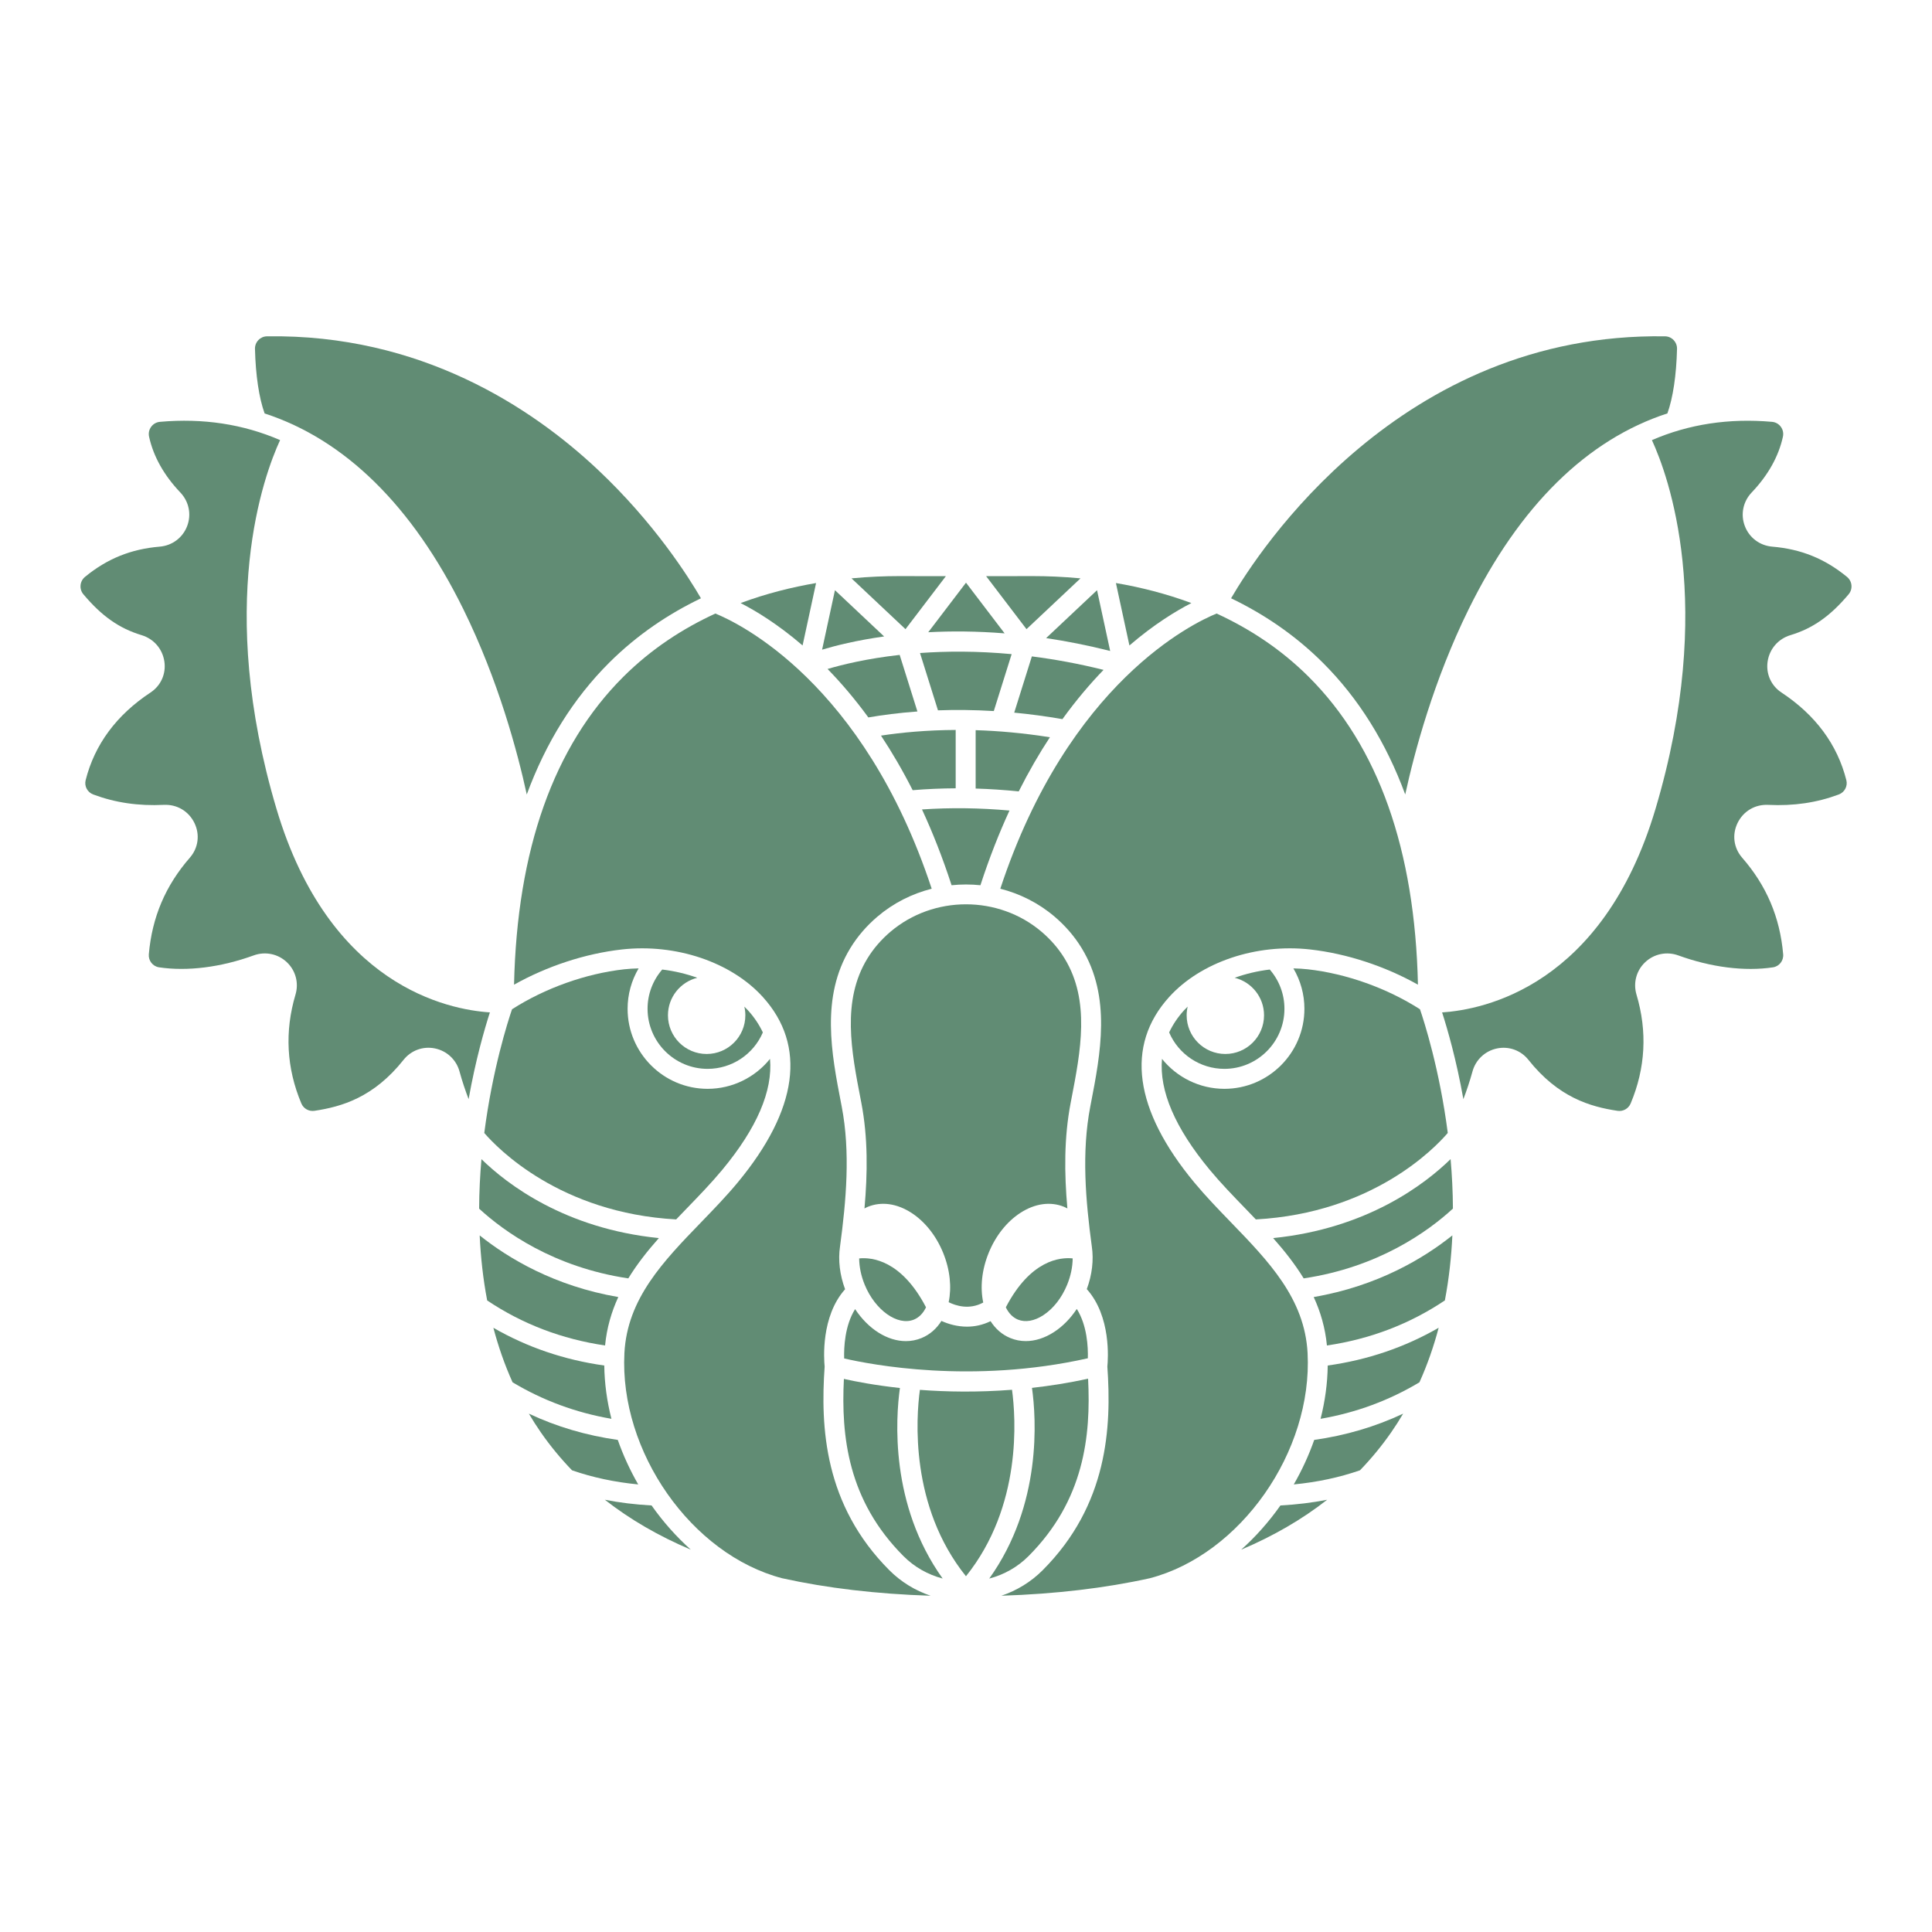 <?xml version="1.0" encoding="UTF-8" standalone="no"?>
<!-- Designed by Vexels.com - 2020 All Rights Reserved - https://vexels.com/terms-and-conditions/  -->

<svg
   xmlns:dc="http://purl.org/dc/elements/1.1/"
   xmlns:cc="http://creativecommons.org/ns#"
   xmlns:rdf="http://www.w3.org/1999/02/22-rdf-syntax-ns#"
   xmlns:svg="http://www.w3.org/2000/svg"
   xmlns="http://www.w3.org/2000/svg"
   xmlns:sodipodi="http://sodipodi.sourceforge.net/DTD/sodipodi-0.dtd"
   xmlns:inkscape="http://www.inkscape.org/namespaces/inkscape"
   version="1.1"
   id="Capa_1"
   x="0px"
   y="0px"
   viewBox="0 0 1200 1200"
   enable-background="new 0 0 1200 1200"
   xml:space="preserve"
   sodipodi:docname="mandala-cabeza-de-koala.svg"
   inkscape:version="0.92.4 (5da689c313, 2019-01-14)"><defs
   id="defs87" /><sodipodi:namedview
   pagecolor="#ffffff"
   bordercolor="#666666"
   borderopacity="1"
   objecttolerance="10"
   gridtolerance="10"
   guidetolerance="10"
   inkscape:pageopacity="0"
   inkscape:pageshadow="2"
   inkscape:window-width="1366"
   inkscape:window-height="705"
   id="namedview85"
   showgrid="false"
   inkscape:zoom="0.19666667"
   inkscape:cx="600"
   inkscape:cy="600"
   inkscape:window-x="-8"
   inkscape:window-y="-8"
   inkscape:window-maximized="1"
   inkscape:current-layer="Capa_1" />
<g
   id="g82"
   style="fill:#618c74;fill-opacity:1">
	<path
   fill="#30445F"
   d="M652.113,457.919c-16.511-2.624-31.947-3.961-46.122-4.396v36.262c8.861,0.263,17.789,0.859,26.756,1.776   C638.978,479.21,645.478,468.008,652.113,457.919z"
   id="path2"
   style="fill:#618c74;fill-opacity:1" />
	<path
   fill="#30445F"
   d="M617.266,441.647l11.085-35.352c-21.313-1.981-40.445-1.878-56.919-0.691l11.16,35.598   C593.259,440.815,604.854,440.898,617.266,441.647z"
   id="path4"
   style="fill:#618c74;fill-opacity:1" />
	<path
   fill="#30445F"
   d="M685.436,416.073c-15.623-3.898-30.485-6.581-44.531-8.374l-10.955,34.939   c9.564,0.904,19.555,2.224,29.938,4.033C668.423,434.872,677.043,424.727,685.436,416.073z"
   id="path6"
   style="fill:#618c74;fill-opacity:1" />
	<path
   fill="#30445F"
   d="M514.012,415.515c8.317,8.522,16.864,18.488,25.337,30.096c8.734-1.51,18.948-2.849,30.47-3.701   l-11.017-35.138C538.343,409.069,523.054,412.835,514.012,415.515z"
   id="path8"
   style="fill:#618c74;fill-opacity:1" />
	<path
   fill="#30445F"
   d="M671.112,359.227c-10.921-1.037-20.867-1.4-29.311-1.4c-0.3,0-0.596,0-0.893,0   c-9.468,0.027-18.936,0.033-28.405,0.042l25.076,32.914L671.112,359.227z"
   id="path10"
   style="fill:#618c74;fill-opacity:1" />
	<path
   fill="#30445F"
   d="M623.981,393.393L600,361.917l-23.449,30.778C590.719,391.937,606.606,392.003,623.981,393.393z"
   id="path12"
   style="fill:#618c74;fill-opacity:1" />
	<path
   fill="#30445F"
   d="M506.877,362.139c-14.897,2.546-30.832,6.475-46.87,12.436c9.567,4.897,23.185,13.17,38.492,26.337   L506.877,362.139z"
   id="path14"
   style="fill:#618c74;fill-opacity:1" />
	<path
   fill="#30445F"
   d="M287.82,378.44c21.695,44.076,33.58,88.473,39.368,115.014c11.914-32.28,28.948-59.666,51.171-81.825   c17.545-17.494,37.094-30.441,57.009-40.023c-7.515-12.965-28.845-46.787-64.184-80.008   c-41.024-38.565-110.087-84.188-205.388-82.701c-2.007,0.03-3.887,0.854-5.295,2.319c-1.423,1.483-2.18,3.427-2.131,5.47   c0.402,16.432,2.528,30.491,5.987,40.115C214.117,272.979,256.126,314.061,287.82,378.44z"
   id="path16"
   style="fill:#618c74;fill-opacity:1" />
	<path
   fill="#30445F"
   d="M518.605,366.58l-7.982,36.938c8.38-2.522,21.438-5.813,38.521-8.202L518.605,366.58z"
   id="path18"
   style="fill:#618c74;fill-opacity:1" />
	<path
   fill="#30445F"
   d="M587.496,357.869c-9.469-0.009-18.937-0.015-28.405-0.042c-0.294,0-0.593,0-0.89,0   c-8.446,0-18.393,0.363-29.317,1.4l33.534,31.557L587.496,357.869z"
   id="path20"
   style="fill:#618c74;fill-opacity:1" />
	<path
   fill="#30445F"
   d="M593.591,489.633v-36.249c-17.969,0.093-33.583,1.568-46.391,3.514   c6.734,10.154,13.339,21.428,19.669,33.899C575.668,490.067,584.583,489.677,593.591,489.633z"
   id="path22"
   style="fill:#618c74;fill-opacity:1" />
	<path
   fill="#30445F"
   d="M739.992,374.575c-16.039-5.961-31.975-9.89-46.872-12.436l8.379,38.775   C716.807,387.745,730.424,379.472,739.992,374.575z"
   id="path24"
   style="fill:#618c74;fill-opacity:1" />
	<path
   fill="#30445F"
   d="M721.732,657.675c-1.762,19.886,8.102,42.943,29.687,68.962c6.718,8.098,14.447,16.084,21.918,23.81   c2.231,2.306,4.465,4.626,6.692,6.956c72.544-4.01,111.133-44.272,119.206-53.707c-5.069-39.357-14.621-69.1-17.262-76.825   c-20.435-13.085-45.641-22.122-69.559-24.812c-3.023-0.339-6.048-0.505-9.066-0.574c4.429,7.537,6.841,16.12,6.841,25.092   c0,27.413-22.299,49.712-49.712,49.712C745.136,676.289,730.996,669.19,721.732,657.675z"
   id="path26"
   style="fill:#618c74;fill-opacity:1" />
	<path
   fill="#30445F"
   d="M872.812,493.454c5.788-26.541,17.673-70.938,39.368-115.014c31.699-64.394,73.693-105.499,123.474-121.667   c3.452-9.624,5.575-23.67,5.976-40.087c0.048-2.043-0.708-3.987-2.131-5.47c-1.408-1.465-3.288-2.289-5.292-2.319   C869.81,206.317,781.697,342.3,764.642,371.605c19.915,9.588,39.464,22.54,56.999,40.024   C843.864,433.788,860.898,461.174,872.812,493.454z"
   id="path28"
   style="fill:#618c74;fill-opacity:1" />
	<path
   fill="#30445F"
   d="M735.371,627.579c-3.911,4.32-6.932,8.892-9.193,13.677c5.834,13.631,19.309,22.633,34.298,22.633   c20.574,0,37.312-16.738,37.312-37.312c0-9.06-3.238-17.607-9.116-24.385c-7.559,0.909-14.892,2.645-21.779,5.121   c10.461,2.603,18.223,12.031,18.223,23.297c0,13.273-10.761,24.034-24.034,24.034c-13.274,0-24.034-10.761-24.034-24.034   c0-1.857,0.23-3.656,0.629-5.391C736.895,625.996,736.105,626.768,735.371,627.579z"
   id="path30"
   style="fill:#618c74;fill-opacity:1" />
	<path
   fill="#30445F"
   d="M689.549,404.328l-8.157-37.747l-31.627,29.762C662.419,398.226,675.693,400.825,689.549,404.328z"
   id="path32"
   style="fill:#618c74;fill-opacity:1" />
	<path
   fill="#30445F"
   d="M646.957,578.757c-26.768-22.766-67.144-22.766-93.917,0c-5.764,4.901-10.584,10.496-14.322,16.635   c-15.997,26.241-9.945,57.489-4.093,87.705l0.339,1.756c4.182,21.645,3.922,43.945,1.975,65.74   c0.675-0.351,1.343-0.714,2.054-1.006c8.446-3.454,18.073-2.119,27.131,3.745c8.355,5.413,15.324,14.186,19.626,24.697   c4.403,10.758,5.392,21.595,3.486,30.796c4.524,2.238,12.834,4.882,21.468,0.201c-1.963-9.243-0.991-20.161,3.442-30.996   c4.302-10.514,11.274-19.284,19.629-24.697c9.064-5.867,18.697-7.196,27.131-3.745c0.715,0.292,1.386,0.658,2.065,1.011   c-1.921-21.692-2.149-43.954,2.065-65.745l0.342-1.768c5.849-30.213,11.897-61.455-4.099-87.693   C657.541,589.253,652.721,583.658,646.957,578.757z"
   id="path34"
   style="fill:#618c74;fill-opacity:1" />
	<path
   fill="#30445F"
   d="M632.244,819.622c4.562,1.859,10.133,0.917,15.688-2.679c6.254-4.054,11.543-10.796,14.898-18.991   c2.233-5.46,3.377-11.056,3.431-16.341c-7.852-0.812-26.206,0.993-41.522,30.377C626.441,815.564,628.961,818.277,632.244,819.622z   "
   id="path36"
   style="fill:#618c74;fill-opacity:1" />
	<path
   fill="#30445F"
   d="M524.325,843.753c16.465,3.825,79.381,16.061,151.352-0.101c0.194-6.809-0.387-20.393-6.862-30.643   c-3.903,5.892-8.722,10.829-14.141,14.339c-5.758,3.733-11.749,5.628-17.519,5.628c-3.303,0-6.536-0.621-9.609-1.88   c-5.168-2.115-9.292-5.783-12.276-10.494c-4.966,2.424-9.944,3.407-14.628,3.407c-6.002,0-11.522-1.557-15.906-3.557   c-2.991,4.786-7.157,8.505-12.382,10.644c-3.136,1.284-6.403,1.898-9.697,1.898c-11.484,0-23.335-7.459-31.536-19.879   C524.676,823.406,524.123,837.003,524.325,843.753z"
   id="path38"
   style="fill:#618c74;fill-opacity:1" />
	<path
   fill="#30445F"
   d="M572.67,502.764c6.585,14.205,12.771,29.854,18.371,47.068c5.958-0.618,11.961-0.618,17.919,0   c5.511-16.94,11.587-32.367,18.055-46.391C608.607,501.783,590.395,501.556,572.67,502.764z"
   id="path40"
   style="fill:#618c74;fill-opacity:1" />
	<path
   fill="#30445F"
   d="M567.656,819.622c3.283-1.344,5.803-4.058,7.506-7.633c-15.299-29.342-33.688-31.153-41.522-30.363   c0.055,5.28,1.2,10.871,3.431,16.326C543.564,813.822,557.575,823.739,567.656,819.622z"
   id="path42"
   style="fill:#618c74;fill-opacity:1" />
	<path
   fill="#30445F"
   d="M387.586,602.058c-23.917,2.69-49.123,11.726-69.556,24.811c-2.635,7.724-12.173,37.479-17.235,76.845   c8.18,9.487,46.979,49.689,119.178,53.689c2.226-2.33,4.46-4.649,6.691-6.955c7.471-7.726,15.2-15.712,21.918-23.81   c21.586-26.019,31.449-49.076,29.687-68.962c-9.264,11.516-23.404,18.614-38.745,18.614c-27.413,0-49.712-22.299-49.712-49.712   c0-8.972,2.411-17.553,6.84-25.089C393.632,601.555,390.608,601.72,387.586,602.058z"
   id="path44"
   style="fill:#618c74;fill-opacity:1" />
	<path
   fill="#30445F"
   d="M803.59,922.009c14.693-1.424,28.255-4.32,41.12-8.779c7.077-7.325,13.525-15.157,19.329-23.501   c2.666-3.832,5.144-7.733,7.482-11.682c-17.248,8.127-35.758,13.556-55.238,16.31C812.936,903.921,808.657,913.194,803.59,922.009z   "
   id="path46"
   style="fill:#618c74;fill-opacity:1" />
	<path
   fill="#30445F"
   d="M770.932,962.525c20.052-8.479,37.843-18.83,53.393-31c-9.251,1.815-18.894,2.983-29.027,3.541   C788.179,945.177,779.968,954.434,770.932,962.525z"
   id="path48"
   style="fill:#618c74;fill-opacity:1" />
	<path
   fill="#30445F"
   d="M812.163,840.402c-1.768-33.809-24.098-56.893-47.738-81.333c-7.635-7.892-15.527-16.054-22.548-24.512   c-37.566-45.28-42.991-85.15-15.697-115.3c19.651-21.709,54.026-33.307,87.621-29.52c22.707,2.554,46.521,10.394,66.914,21.869   c-1.85-83.777-24.606-148.099-67.829-191.195c-17.505-17.453-37.2-30.132-57.225-39.329   c-14.145,5.729-91.972,42.56-134.354,170.917c12.153,3.088,23.725,8.843,33.685,17.313c6.769,5.755,12.448,12.361,16.878,19.626   c18.491,30.334,11.689,65.491,5.685,96.506l-0.342,1.765c-5.536,28.62-2.876,58.687,0.931,87.008   c1.26,8.378,0.172,17.597-3.117,26.479c15.159,16.864,13.227,43.551,12.769,48.11c2.641,37.645,0.334,85.894-40.211,126.509   c-7.26,7.273-16.012,12.584-25.595,15.824c33.685-1.086,64.419-4.722,92.184-10.863   C770.528,965.547,815.363,901.617,812.163,840.402z"
   id="path50"
   style="fill:#618c74;fill-opacity:1" />
	<path
   fill="#30445F"
   d="M820.231,881.246c22.061-3.803,42.663-11.431,61.416-22.684c4.987-11.069,8.903-22.419,11.935-33.867   c-20.974,12.107-44.071,19.964-68.906,23.455C824.536,859.253,822.995,870.367,820.231,881.246z"
   id="path52"
   style="fill:#618c74;fill-opacity:1" />
	<path
   fill="#30445F"
   d="M790.77,768.999c7.005,7.892,13.535,16.134,18.975,25.026c46.504-6.932,77.302-29.184,92.688-43.343   c-0.045-10.582-0.574-20.88-1.441-30.738C884.976,735.585,849.077,763.108,790.77,768.999z"
   id="path54"
   style="fill:#618c74;fill-opacity:1" />
	<path
   fill="#30445F"
   d="M1112.067,394.503c13.877-4.187,24.682-11.767,36.122-25.348c1.335-1.586,1.968-3.587,1.777-5.637   c-0.188-2.049-1.178-3.905-2.782-5.219c-13.771-11.298-28.509-17.259-46.376-18.764c-7.768-0.651-14.307-5.552-17.059-12.794   c-2.746-7.226-1.12-15.219,4.25-20.858c10.172-10.687,16.699-22.33,19.399-34.606c0.484-2.201,0.024-4.402-1.296-6.2   c-1.311-1.783-3.254-2.873-5.473-3.07c-26.824-2.364-51.708,1.463-74.596,11.356c10.061,21.806,39.908,102.486,2.224,229.073   C995.496,612.49,921.601,627.141,895.716,628.819c3.321,10.317,8.872,29.453,13.214,53.885c1.992-5.248,4.005-11.133,5.641-17.147   c1.992-7.326,7.847-12.827,15.282-14.353c7.344-1.517,14.807,1.193,19.469,7.063c18.582,23.401,38.438,29.153,55.413,31.693   c3.415,0.503,6.742-1.365,8.089-4.568c9.233-21.969,10.456-44.723,3.633-67.628c-2.155-7.247-0.091-14.961,5.395-20.129   c5.519-5.201,13.405-6.815,20.577-4.214c20.353,7.399,41.229,10.042,58.791,7.402c3.902-0.581,6.687-4.141,6.342-8.104   c-2.001-23.008-10.332-42.628-25.472-59.984c-5.274-6.049-6.373-14.298-2.87-21.531c3.566-7.359,10.871-11.683,19.033-11.292   c15.821,0.775,30.159-1.341,43.833-6.445c3.624-1.35,5.652-5.165,4.72-8.87c-5.585-22.172-19.16-40.509-40.343-54.498   c-6.394-4.226-9.675-11.574-8.564-19.178C1099.044,403.089,1104.475,396.798,1112.067,394.503z"
   id="path56"
   style="fill:#618c74;fill-opacity:1" />
	<path
   fill="#30445F"
   d="M824.177,835.702c26.808-3.945,51.414-13.329,73.257-27.988c2.585-13.56,4.045-27.125,4.656-40.4   c-17.638,14.125-46.321,31.467-86.125,38.303C820.204,814.798,823.118,824.74,824.177,835.702z"
   id="path58"
   style="fill:#618c74;fill-opacity:1" />
	<path
   fill="#30445F"
   d="M675.832,856.344c-11.958,2.592-23.615,4.428-34.846,5.691c2.628,18.782,6.362,72.492-26.548,118.445   c9.208-2.428,17.594-7.135,24.373-13.926C673.434,931.873,677.627,891.888,675.832,856.344z"
   id="path60"
   style="fill:#618c74;fill-opacity:1" />
	<path
   fill="#30445F"
   d="M375.324,848.15c-24.827-3.49-47.915-11.343-68.883-23.442c3.028,11.446,6.938,22.794,11.919,33.858   c18.753,11.251,39.353,18.878,61.408,22.68C377.005,870.367,375.464,859.253,375.324,848.15z"
   id="path62"
   style="fill:#618c74;fill-opacity:1" />
	<path
   fill="#30445F"
   d="M409.23,768.999c-58.27-5.887-94.16-33.38-110.192-49.024c-0.866,9.859-1.393,20.158-1.438,30.74   c15.398,14.16,46.185,36.384,92.654,43.311C395.695,785.134,402.225,776.891,409.23,768.999z"
   id="path64"
   style="fill:#618c74;fill-opacity:1" />
	<path
   fill="#30445F"
   d="M433.099,607.315c-6.887-2.475-14.219-4.209-21.776-5.118c-5.875,6.777-9.112,15.322-9.112,24.38   c0,20.574,16.738,37.312,37.312,37.312c14.988,0,28.465-9.002,34.298-22.632c-2.261-4.784-5.281-9.356-9.193-13.675   c-0.733-0.811-1.524-1.582-2.305-2.359c0.397,1.734,0.628,3.533,0.628,5.388c0,13.273-10.761,24.034-24.035,24.034   c-13.273,0-24.034-10.761-24.034-24.034C414.884,619.346,422.643,609.92,433.099,607.315z"
   id="path66"
   style="fill:#618c74;fill-opacity:1" />
	<path
   fill="#30445F"
   d="M384.035,805.617c-39.777-6.832-68.451-24.156-86.092-38.276c0.611,13.273,2.068,26.835,4.65,40.391   c21.836,14.649,46.433,24.026,73.23,27.97C376.882,824.74,379.796,814.798,384.035,805.617z"
   id="path68"
   style="fill:#618c74;fill-opacity:1" />
	<path
   fill="#30445F"
   d="M171.742,502.437c-37.691-126.61-7.826-207.296,2.23-229.085c-22.888-9.895-47.773-13.718-74.601-11.344   c-2.219,0.197-4.163,1.287-5.473,3.07c-1.32,1.798-1.78,3.999-1.296,6.2c2.7,12.276,9.227,23.919,19.399,34.606   c5.371,5.64,6.996,13.632,4.25,20.858c-2.752,7.241-9.291,12.143-17.062,12.794c-17.864,1.505-32.602,7.465-46.373,18.76   c-1.604,1.317-2.594,3.173-2.782,5.222c-0.191,2.05,0.442,4.051,1.78,5.64c11.437,13.578,22.242,21.158,36.119,25.345   c7.593,2.295,13.024,8.586,14.168,16.417c1.111,7.605-2.171,14.952-8.564,19.178c-21.182,13.989-34.757,32.326-40.342,54.498   c-0.932,3.705,1.096,7.52,4.72,8.87c13.675,5.104,28.003,7.217,43.833,6.445c8.195-0.384,15.47,3.933,19.033,11.292   c3.503,7.232,2.404,15.482-2.867,21.531c-15.143,17.356-23.474,36.976-25.475,59.984c-0.345,3.963,2.44,7.523,6.342,8.104   c17.553,2.625,38.438-0.003,58.791-7.402c7.169-2.601,15.055-0.993,20.577,4.214c5.486,5.168,7.55,12.881,5.395,20.126   c-6.824,22.908-5.601,45.661,3.633,67.628c1.347,3.203,4.674,5.062,8.089,4.571c16.974-2.54,36.831-8.292,55.413-31.693   c4.662-5.87,12.118-8.589,19.469-7.063c7.435,1.526,13.29,7.026,15.282,14.35c1.638,6.025,3.65,11.911,5.641,17.156   c4.343-24.438,9.896-43.578,13.217-53.894C278.402,627.134,204.502,612.487,171.742,502.437z"
   id="path70"
   style="fill:#618c74;fill-opacity:1" />
	<path
   fill="#30445F"
   d="M404.702,935.065c-10.133-0.558-19.775-1.726-29.025-3.541c15.549,12.169,33.339,22.519,53.389,30.997   C420.03,954.431,411.821,945.176,404.702,935.065z"
   id="path72"
   style="fill:#618c74;fill-opacity:1" />
	<path
   fill="#30445F"
   d="M512.202,848.809c-0.456-4.546-2.386-31.168,12.7-48.038c-3.312-8.906-4.409-18.154-3.145-26.556   c3.829-28.473,6.513-58.64,1.031-87.006l-0.339-1.753c-6.006-31.018-12.815-66.178,5.679-96.518   c4.429-7.266,10.108-13.871,16.877-19.626c9.961-8.469,21.534-14.224,33.688-17.313   c-42.373-128.33-120.177-165.173-134.358-170.916c-20.023,9.197-39.717,21.875-57.221,39.328   c-43.223,43.095-65.979,107.418-67.829,191.195c20.395-11.474,44.208-19.315,66.914-21.87c33.576-3.793,67.973,7.814,87.621,29.523   c27.295,30.146,21.87,70.017-15.697,115.297c-7.02,8.458-14.913,16.62-22.548,24.512c-23.641,24.44-45.97,47.523-47.738,81.333   c-3.201,61.214,41.632,125.143,97.986,139.874c27.765,6.142,58.501,9.778,92.187,10.864c-9.583-3.24-18.335-8.551-25.595-15.824   C511.869,934.706,509.564,886.454,512.202,848.809z"
   id="path74"
   style="fill:#618c74;fill-opacity:1" />
	<path
   fill="#30445F"
   d="M383.716,894.357c-19.478-2.754-37.985-8.181-55.235-16.309c2.348,3.967,4.837,7.885,7.515,11.732   c5.795,8.325,12.232,16.139,19.296,23.45c12.866,4.459,26.427,7.355,41.117,8.779C391.343,913.194,387.064,903.921,383.716,894.357   z"
   id="path76"
   style="fill:#618c74;fill-opacity:1" />
	<path
   fill="#30445F"
   d="M558.954,862.118c-15.599-1.707-27.624-4.037-34.796-5.647c-1.777,35.514,2.449,75.448,37.031,110.084   c6.764,6.776,15.128,11.478,24.312,13.911C552.65,934.579,556.328,880.969,558.954,862.118z"
   id="path78"
   style="fill:#618c74;fill-opacity:1" />
	<path
   fill="#30445F"
   d="M628.583,863.215c-21.306,1.656-40.747,1.295-57.221,0.051c-2.34,17.265-6.34,72.274,28.612,115.772   C634.962,935.5,630.922,880.426,628.583,863.215z"
   id="path80"
   style="fill:#618c74;fill-opacity:1" />
</g>
</svg>
